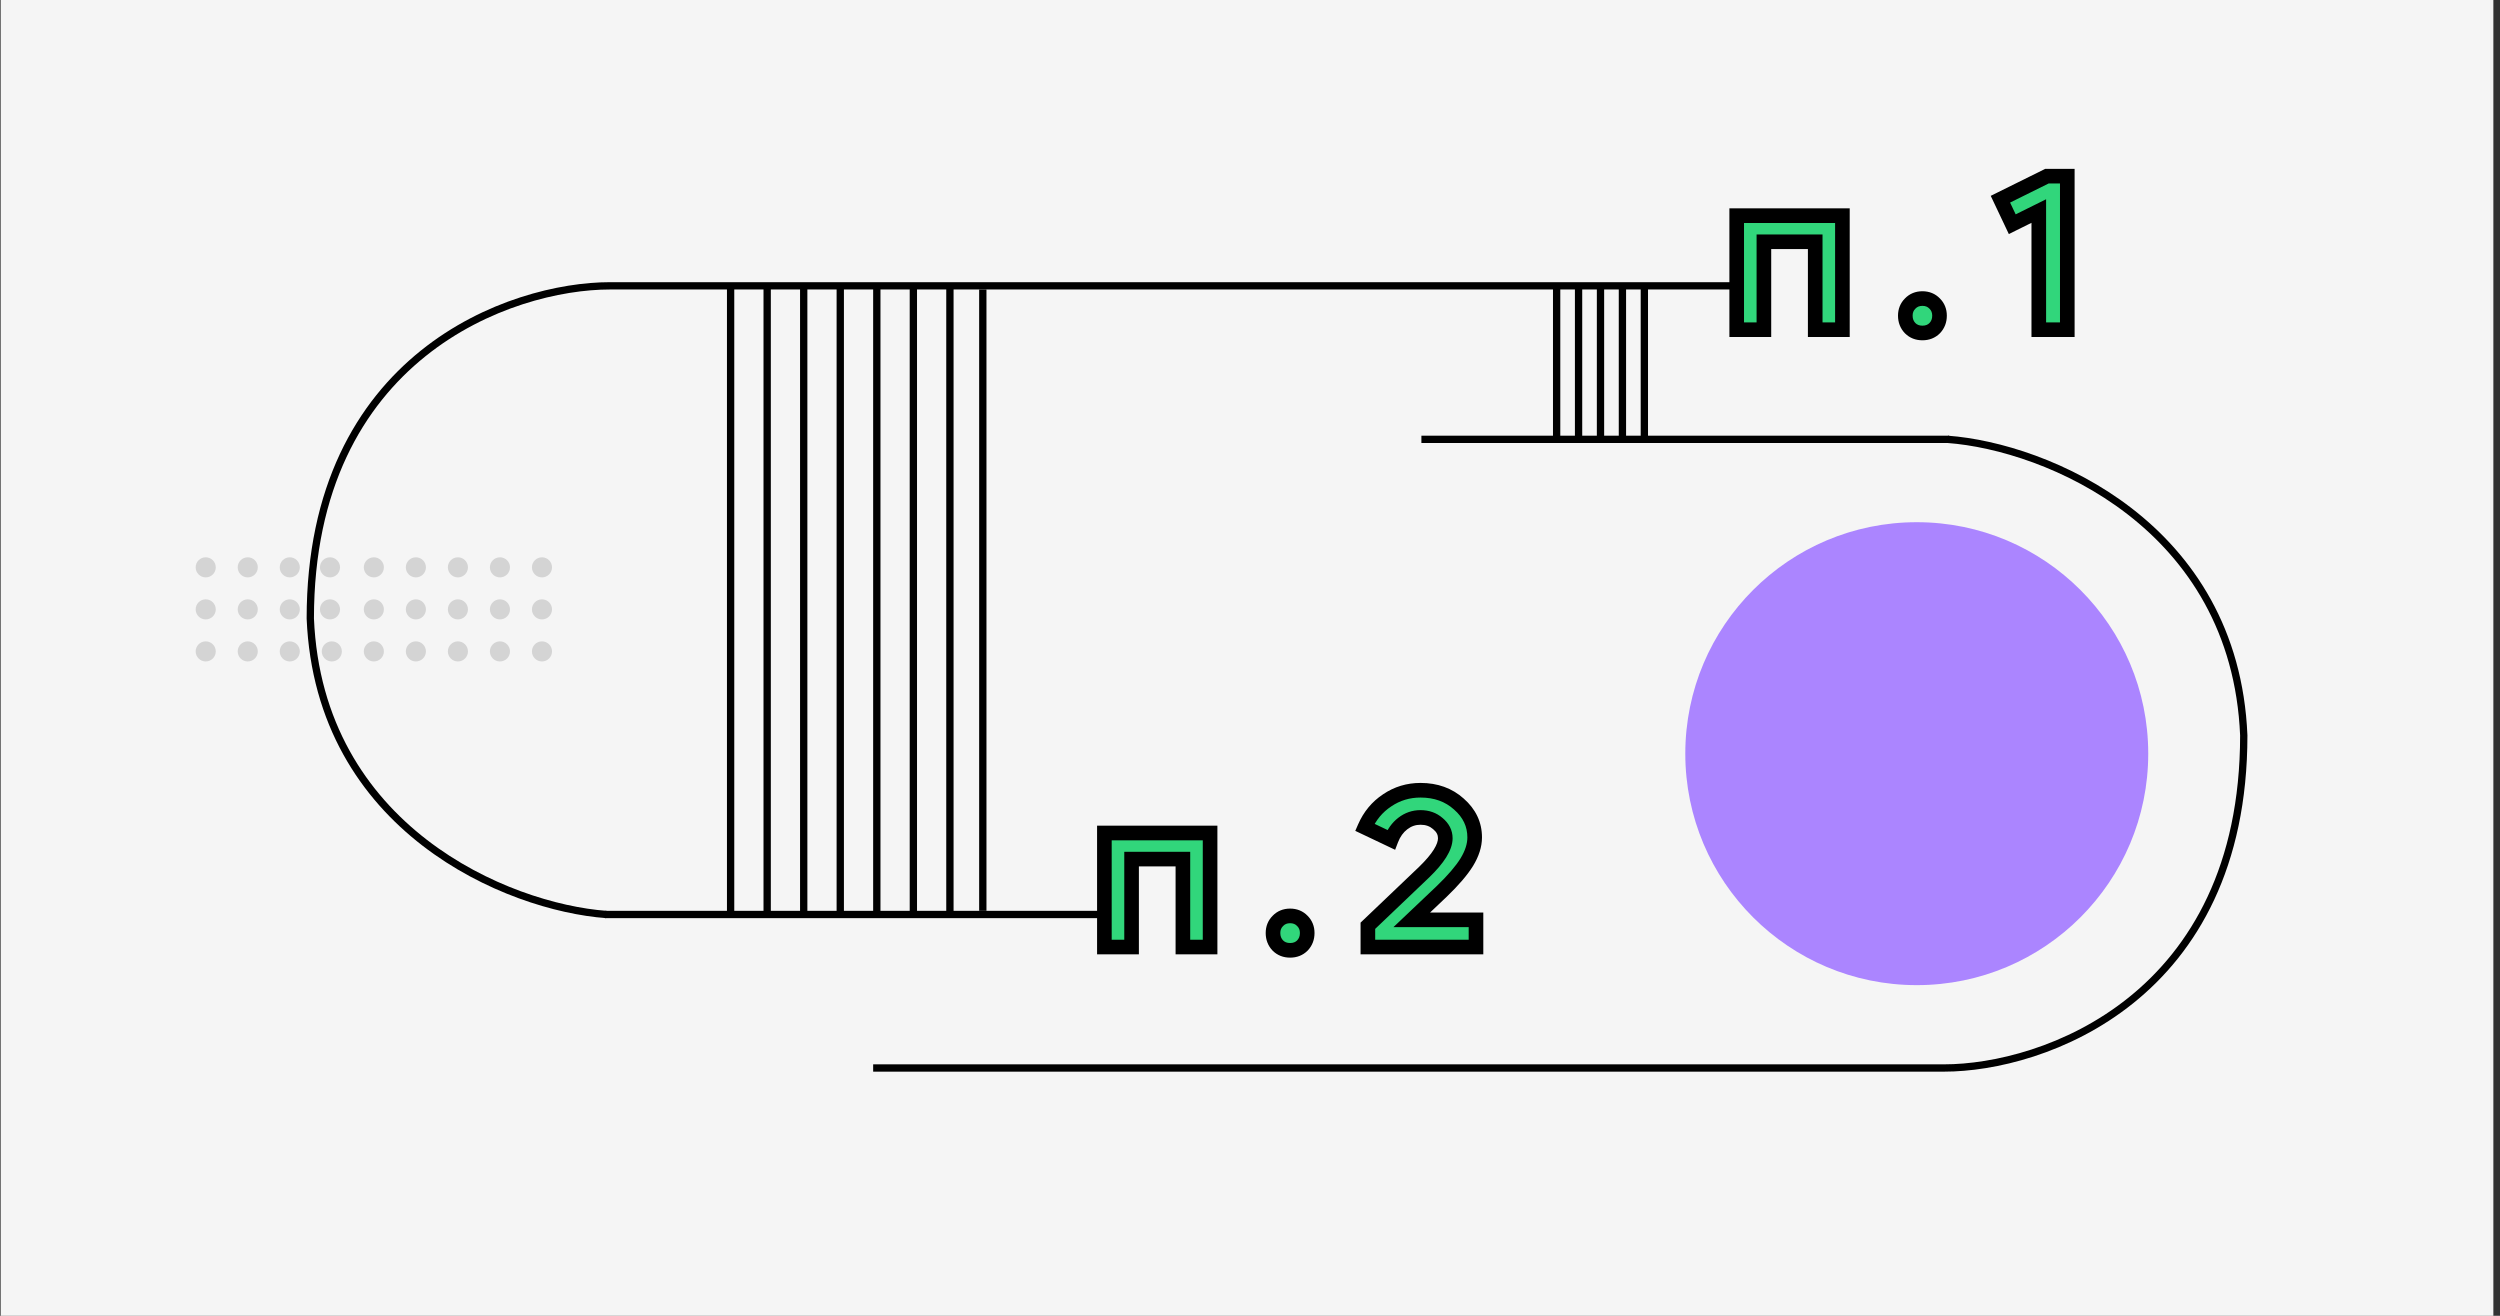 <svg width="342" height="180" viewBox="0 0 342 180" fill="none" xmlns="http://www.w3.org/2000/svg">
<rect x="0" y="0" width="342" height="180" fill="#333333" stroke="none"/>
<rect width="341" height="180" transform="translate(0.092)" fill="#F5F5F5"/>
<path d="M82.948 125.102C69.448 124.102 43.648 113.402 42.448 84.602C42.448 48.602 69.948 39.102 83.448 39.102C102.948 39.102 195.006 39.102 241.006 39.102" stroke="black"/>
<path d="M82.745 125.102H154.948" stroke="black"/>
<path d="M266.448 60.102C279.948 61.102 305.748 71.802 306.948 100.602C306.948 136.602 279.448 146.102 265.948 146.102C246.448 146.102 165.448 146.102 119.448 146.102" stroke="black"/>
<path d="M266.652 60.102H194.448" stroke="black"/>
<path d="M134.448 39.602V124.602M134.448 39.602V124.602" stroke="black"/>
<path d="M129.948 39.102V125.102M129.948 39.102V125.102" stroke="black"/>
<path d="M124.948 39.102V125.102M124.948 39.102V125.102" stroke="black"/>
<path d="M119.948 39.102V125.102M119.948 39.102V125.102" stroke="black"/>
<path d="M114.948 39.102V125.102M114.948 39.102V125.102" stroke="black"/>
<path d="M109.948 39.102V125.102M109.948 39.102V125.102" stroke="black"/>
<path d="M104.948 39.102V125.102M104.948 39.102V125.102" stroke="black"/>
<path d="M99.948 39.102V125.102M99.948 39.102V125.102" stroke="black"/>
<path d="M224.948 39.102V60.102" stroke="black"/>
<path d="M221.948 39.102V60.102" stroke="black"/>
<path d="M218.948 39.102V60.102" stroke="black"/>
<path d="M215.948 39.102V60.102" stroke="black"/>
<path d="M212.948 39.102V60.102" stroke="black"/>
<circle cx="28.142" cy="77.613" r="1.375" fill="#D4D4D4"/>
<circle cx="33.892" cy="77.613" r="1.375" fill="#D4D4D4"/>
<circle cx="39.642" cy="77.613" r="1.375" fill="#D4D4D4"/>
<circle cx="45.142" cy="77.613" r="1.375" fill="#D4D4D4"/>
<circle cx="51.142" cy="77.613" r="1.375" fill="#D4D4D4"/>
<circle cx="56.892" cy="77.613" r="1.375" fill="#D4D4D4"/>
<circle cx="62.642" cy="77.613" r="1.375" fill="#D4D4D4"/>
<circle cx="68.392" cy="77.613" r="1.375" fill="#D4D4D4"/>
<circle cx="74.142" cy="77.613" r="1.375" fill="#D4D4D4"/>
<circle cx="28.142" cy="83.363" r="1.375" fill="#D4D4D4"/>
<circle cx="33.892" cy="83.363" r="1.375" fill="#D4D4D4"/>
<circle cx="28.142" cy="89.113" r="1.375" fill="#D4D4D4"/>
<circle cx="33.892" cy="89.113" r="1.375" fill="#D4D4D4"/>
<circle cx="39.642" cy="89.113" r="1.375" fill="#D4D4D4"/>
<circle cx="45.392" cy="89.113" r="1.375" fill="#D4D4D4"/>
<circle cx="51.142" cy="89.113" r="1.375" fill="#D4D4D4"/>
<circle cx="56.892" cy="89.113" r="1.375" fill="#D4D4D4"/>
<circle cx="62.642" cy="89.113" r="1.375" fill="#D4D4D4"/>
<circle cx="68.392" cy="89.113" r="1.375" fill="#D4D4D4"/>
<circle cx="74.142" cy="89.113" r="1.375" fill="#D4D4D4"/>
<circle cx="39.642" cy="83.363" r="1.375" fill="#D4D4D4"/>
<circle cx="45.142" cy="83.363" r="1.375" fill="#D4D4D4"/>
<circle cx="51.142" cy="83.363" r="1.375" fill="#D4D4D4"/>
<circle cx="56.892" cy="83.363" r="1.375" fill="#D4D4D4"/>
<circle cx="62.642" cy="83.363" r="1.375" fill="#D4D4D4"/>
<circle cx="68.392" cy="83.363" r="1.375" fill="#D4D4D4"/>
<circle cx="74.142" cy="83.363" r="1.375" fill="#D4D4D4"/>
<path d="M241.301 33.072V45.102H237.581V29.502H252.041V45.102H248.321V33.072H241.301ZM260.647 43.182C260.647 42.522 260.867 41.972 261.307 41.532C261.747 41.072 262.307 40.842 262.987 40.842C263.667 40.842 264.227 41.072 264.667 41.532C265.107 41.972 265.327 42.522 265.327 43.182C265.327 43.862 265.107 44.432 264.667 44.892C264.227 45.332 263.667 45.552 262.987 45.552C262.307 45.552 261.747 45.332 261.307 44.892C260.867 44.432 260.647 43.862 260.647 43.182ZM278.906 28.872L275.276 30.672L273.656 27.252L280.016 24.102H282.806V45.102H278.906V28.872Z" fill="#31D67B"/>
<path d="M241.301 33.072V32.072H240.301V33.072H241.301ZM241.301 45.102V46.102H242.301V45.102H241.301ZM237.581 45.102H236.581V46.102H237.581V45.102ZM237.581 29.502V28.502H236.581V29.502H237.581ZM252.041 29.502H253.041V28.502H252.041V29.502ZM252.041 45.102V46.102H253.041V45.102H252.041ZM248.321 45.102H247.321V46.102H248.321V45.102ZM248.321 33.072H249.321V32.072H248.321V33.072ZM240.301 33.072V45.102H242.301V33.072H240.301ZM241.301 44.102H237.581V46.102H241.301V44.102ZM238.581 45.102V29.502H236.581V45.102H238.581ZM237.581 30.502H252.041V28.502H237.581V30.502ZM251.041 29.502V45.102H253.041V29.502H251.041ZM252.041 44.102H248.321V46.102H252.041V44.102ZM249.321 45.102V33.072H247.321V45.102H249.321ZM248.321 32.072H241.301V34.072H248.321V32.072ZM261.307 41.532L262.015 42.239L262.022 42.231L262.03 42.223L261.307 41.532ZM264.667 41.532L263.945 42.223L263.952 42.231L263.96 42.239L264.667 41.532ZM264.667 44.892L265.375 45.599L265.382 45.591L265.39 45.583L264.667 44.892ZM261.307 44.892L260.585 45.583L260.592 45.591L260.6 45.599L261.307 44.892ZM261.647 43.182C261.647 42.769 261.774 42.479 262.015 42.239L260.6 40.825C259.961 41.464 259.647 42.274 259.647 43.182H261.647ZM262.03 42.223C262.268 41.974 262.56 41.842 262.987 41.842V39.842C262.055 39.842 261.227 40.169 260.585 40.84L262.03 42.223ZM262.987 41.842C263.415 41.842 263.707 41.974 263.945 42.223L265.39 40.84C264.748 40.169 263.92 39.842 262.987 39.842V41.842ZM263.96 42.239C264.201 42.479 264.327 42.769 264.327 43.182H266.327C266.327 42.274 266.014 41.464 265.375 40.825L263.96 42.239ZM264.327 43.182C264.327 43.623 264.194 43.94 263.945 44.2L265.39 45.583C266.021 44.923 266.327 44.1 266.327 43.182H264.327ZM263.96 44.184C263.726 44.419 263.429 44.552 262.987 44.552V46.552C263.906 46.552 264.729 46.245 265.375 45.599L263.96 44.184ZM262.987 44.552C262.546 44.552 262.249 44.419 262.015 44.184L260.6 45.599C261.246 46.245 262.069 46.552 262.987 46.552V44.552ZM262.03 44.2C261.781 43.94 261.647 43.623 261.647 43.182H259.647C259.647 44.1 259.954 44.923 260.585 45.583L262.03 44.2ZM278.906 28.872H279.906V27.259L278.462 27.976L278.906 28.872ZM275.276 30.672L274.373 31.1L274.809 32.02L275.721 31.567L275.276 30.672ZM273.656 27.252L273.213 26.355L272.332 26.792L272.753 27.68L273.656 27.252ZM280.016 24.102V23.102H279.782L279.573 23.205L280.016 24.102ZM282.806 24.102H283.806V23.102H282.806V24.102ZM282.806 45.102V46.102H283.806V45.102H282.806ZM278.906 45.102H277.906V46.102H278.906V45.102ZM278.462 27.976L274.832 29.776L275.721 31.567L279.351 29.767L278.462 27.976ZM276.18 30.244L274.56 26.823L272.753 27.68L274.373 31.1L276.18 30.244ZM274.1 28.148L280.46 24.998L279.573 23.205L273.213 26.355L274.1 28.148ZM280.016 25.102H282.806V23.102H280.016V25.102ZM281.806 24.102V45.102H283.806V24.102H281.806ZM282.806 44.102H278.906V46.102H282.806V44.102ZM279.906 45.102V28.872H277.906V45.102H279.906Z" fill="black"/>
<path d="M154.8 117.525V129.555H151.08V113.955H165.54V129.555H161.82V117.525H154.8ZM174.147 127.635C174.147 126.975 174.367 126.425 174.807 125.985C175.247 125.525 175.807 125.295 176.487 125.295C177.167 125.295 177.727 125.525 178.167 125.985C178.607 126.425 178.827 126.975 178.827 127.635C178.827 128.315 178.607 128.885 178.167 129.345C177.727 129.785 177.167 130.005 176.487 130.005C175.807 130.005 175.247 129.785 174.807 129.345C174.367 128.885 174.147 128.315 174.147 127.635ZM197.716 114.675C197.716 113.895 197.376 113.225 196.696 112.665C196.056 112.105 195.266 111.825 194.326 111.825C193.426 111.825 192.616 112.105 191.896 112.665C191.196 113.205 190.666 113.945 190.306 114.885L186.706 113.175C187.386 111.615 188.406 110.385 189.766 109.485C191.126 108.565 192.646 108.105 194.326 108.105C196.426 108.105 198.176 108.735 199.576 109.995C201.016 111.255 201.736 112.775 201.736 114.555C201.736 115.635 201.376 116.765 200.656 117.945C199.936 119.105 198.796 120.435 197.236 121.935L193.126 125.835H201.916V129.555H187.126V126.645L194.836 119.295C196.756 117.435 197.716 115.895 197.716 114.675Z" fill="#31D67B"/>
<path d="M154.8 117.525V116.525H153.8V117.525H154.8ZM154.8 129.555V130.555H155.8V129.555H154.8ZM151.08 129.555H150.08V130.555H151.08V129.555ZM151.08 113.955V112.955H150.08V113.955H151.08ZM165.54 113.955H166.54V112.955H165.54V113.955ZM165.54 129.555V130.555H166.54V129.555H165.54ZM161.82 129.555H160.82V130.555H161.82V129.555ZM161.82 117.525H162.82V116.525H161.82V117.525ZM153.8 117.525V129.555H155.8V117.525H153.8ZM154.8 128.555H151.08V130.555H154.8V128.555ZM152.08 129.555V113.955H150.08V129.555H152.08ZM151.08 114.955H165.54V112.955H151.08V114.955ZM164.54 113.955V129.555H166.54V113.955H164.54ZM165.54 128.555H161.82V130.555H165.54V128.555ZM162.82 129.555V117.525H160.82V129.555H162.82ZM161.82 116.525H154.8V118.525H161.82V116.525ZM174.807 125.985L175.514 126.692L175.522 126.684L175.53 126.676L174.807 125.985ZM178.167 125.985L177.444 126.676L177.452 126.684L177.46 126.692L178.167 125.985ZM178.167 129.345L178.874 130.052L178.882 130.044L178.89 130.036L178.167 129.345ZM174.807 129.345L174.084 130.036L174.092 130.044L174.1 130.052L174.807 129.345ZM175.147 127.635C175.147 127.222 175.274 126.932 175.514 126.692L174.1 125.278C173.46 125.917 173.147 126.727 173.147 127.635H175.147ZM175.53 126.676C175.767 126.428 176.059 126.295 176.487 126.295V124.295C175.555 124.295 174.727 124.622 174.084 125.293L175.53 126.676ZM176.487 126.295C176.915 126.295 177.207 126.428 177.444 126.676L178.89 125.293C178.247 124.622 177.419 124.295 176.487 124.295V126.295ZM177.46 126.692C177.7 126.932 177.827 127.222 177.827 127.635H179.827C179.827 126.727 179.514 125.917 178.874 125.278L177.46 126.692ZM177.827 127.635C177.827 128.076 177.693 128.393 177.444 128.653L178.89 130.036C179.521 129.376 179.827 128.553 179.827 127.635H177.827ZM177.46 128.638C177.226 128.872 176.929 129.005 176.487 129.005V131.005C177.405 131.005 178.228 130.698 178.874 130.052L177.46 128.638ZM176.487 129.005C176.045 129.005 175.748 128.872 175.514 128.638L174.1 130.052C174.746 130.698 175.569 131.005 176.487 131.005V129.005ZM175.53 128.653C175.281 128.393 175.147 128.076 175.147 127.635H173.147C173.147 128.553 173.453 129.376 174.084 130.036L175.53 128.653ZM196.696 112.665L196.037 113.417L196.049 113.427L196.06 113.437L196.696 112.665ZM191.896 112.665L192.507 113.456L192.51 113.454L191.896 112.665ZM190.306 114.885L189.877 115.788L190.853 116.252L191.24 115.242L190.306 114.885ZM186.706 113.175L185.789 112.775L185.402 113.663L186.277 114.078L186.706 113.175ZM189.766 109.485L190.318 110.319L190.326 110.313L189.766 109.485ZM199.576 109.995L198.907 110.738L198.917 110.747L199.576 109.995ZM200.656 117.945L201.506 118.472L201.51 118.466L200.656 117.945ZM197.236 121.935L197.924 122.66L197.929 122.656L197.236 121.935ZM193.126 125.835L192.438 125.109L190.619 126.835H193.126V125.835ZM201.916 125.835H202.916V124.835H201.916V125.835ZM201.916 129.555V130.555H202.916V129.555H201.916ZM187.126 129.555H186.126V130.555H187.126V129.555ZM187.126 126.645L186.436 125.921L186.126 126.216V126.645H187.126ZM194.836 119.295L195.526 120.019L195.532 120.013L194.836 119.295ZM198.716 114.675C198.716 113.555 198.209 112.615 197.332 111.893L196.06 113.437C196.543 113.834 196.716 114.234 196.716 114.675H198.716ZM197.354 111.912C196.513 111.175 195.481 110.825 194.326 110.825V112.825C195.051 112.825 195.599 113.034 196.037 113.417L197.354 111.912ZM194.326 110.825C193.2 110.825 192.175 111.181 191.282 111.875L192.51 113.454C193.057 113.029 193.652 112.825 194.326 112.825V110.825ZM191.285 111.873C190.42 112.54 189.789 113.44 189.372 114.527L191.24 115.242C191.543 114.45 191.972 113.869 192.507 113.456L191.285 111.873ZM190.735 113.981L187.135 112.271L186.277 114.078L189.877 115.788L190.735 113.981ZM187.623 113.574C188.229 112.183 189.126 111.107 190.318 110.319L189.214 108.651C187.686 109.662 186.543 111.046 185.789 112.775L187.623 113.574ZM190.326 110.313C191.517 109.508 192.841 109.105 194.326 109.105V107.105C192.451 107.105 190.735 107.622 189.206 108.656L190.326 110.313ZM194.326 109.105C196.209 109.105 197.712 109.663 198.907 110.738L200.245 109.251C198.64 107.807 196.642 107.105 194.326 107.105V109.105ZM198.917 110.747C200.159 111.833 200.736 113.087 200.736 114.555H202.736C202.736 112.463 201.873 110.676 200.234 109.242L198.917 110.747ZM200.736 114.555C200.736 115.406 200.453 116.357 199.802 117.424L201.51 118.466C202.299 117.172 202.736 115.863 202.736 114.555H200.736ZM199.806 117.417C199.148 118.478 198.073 119.742 196.543 121.214L197.929 122.656C199.518 121.127 200.724 119.732 201.506 118.472L199.806 117.417ZM196.548 121.209L192.438 125.109L193.814 126.56L197.924 122.66L196.548 121.209ZM193.126 126.835H201.916V124.835H193.126V126.835ZM200.916 125.835V129.555H202.916V125.835H200.916ZM201.916 128.555H187.126V130.555H201.916V128.555ZM188.126 129.555V126.645H186.126V129.555H188.126ZM187.816 127.368L195.526 120.018L194.146 118.571L186.436 125.921L187.816 127.368ZM195.532 120.013C196.525 119.05 197.306 118.137 197.845 117.274C198.378 116.417 198.716 115.542 198.716 114.675H196.716C196.716 115.028 196.573 115.532 196.147 116.216C195.725 116.892 195.066 117.679 194.14 118.576L195.532 120.013Z" fill="black"/>
<circle r="31.665" transform="matrix(-1 0 0 1 262.214 103.102)" fill="#AB85FF"/>
</svg>
